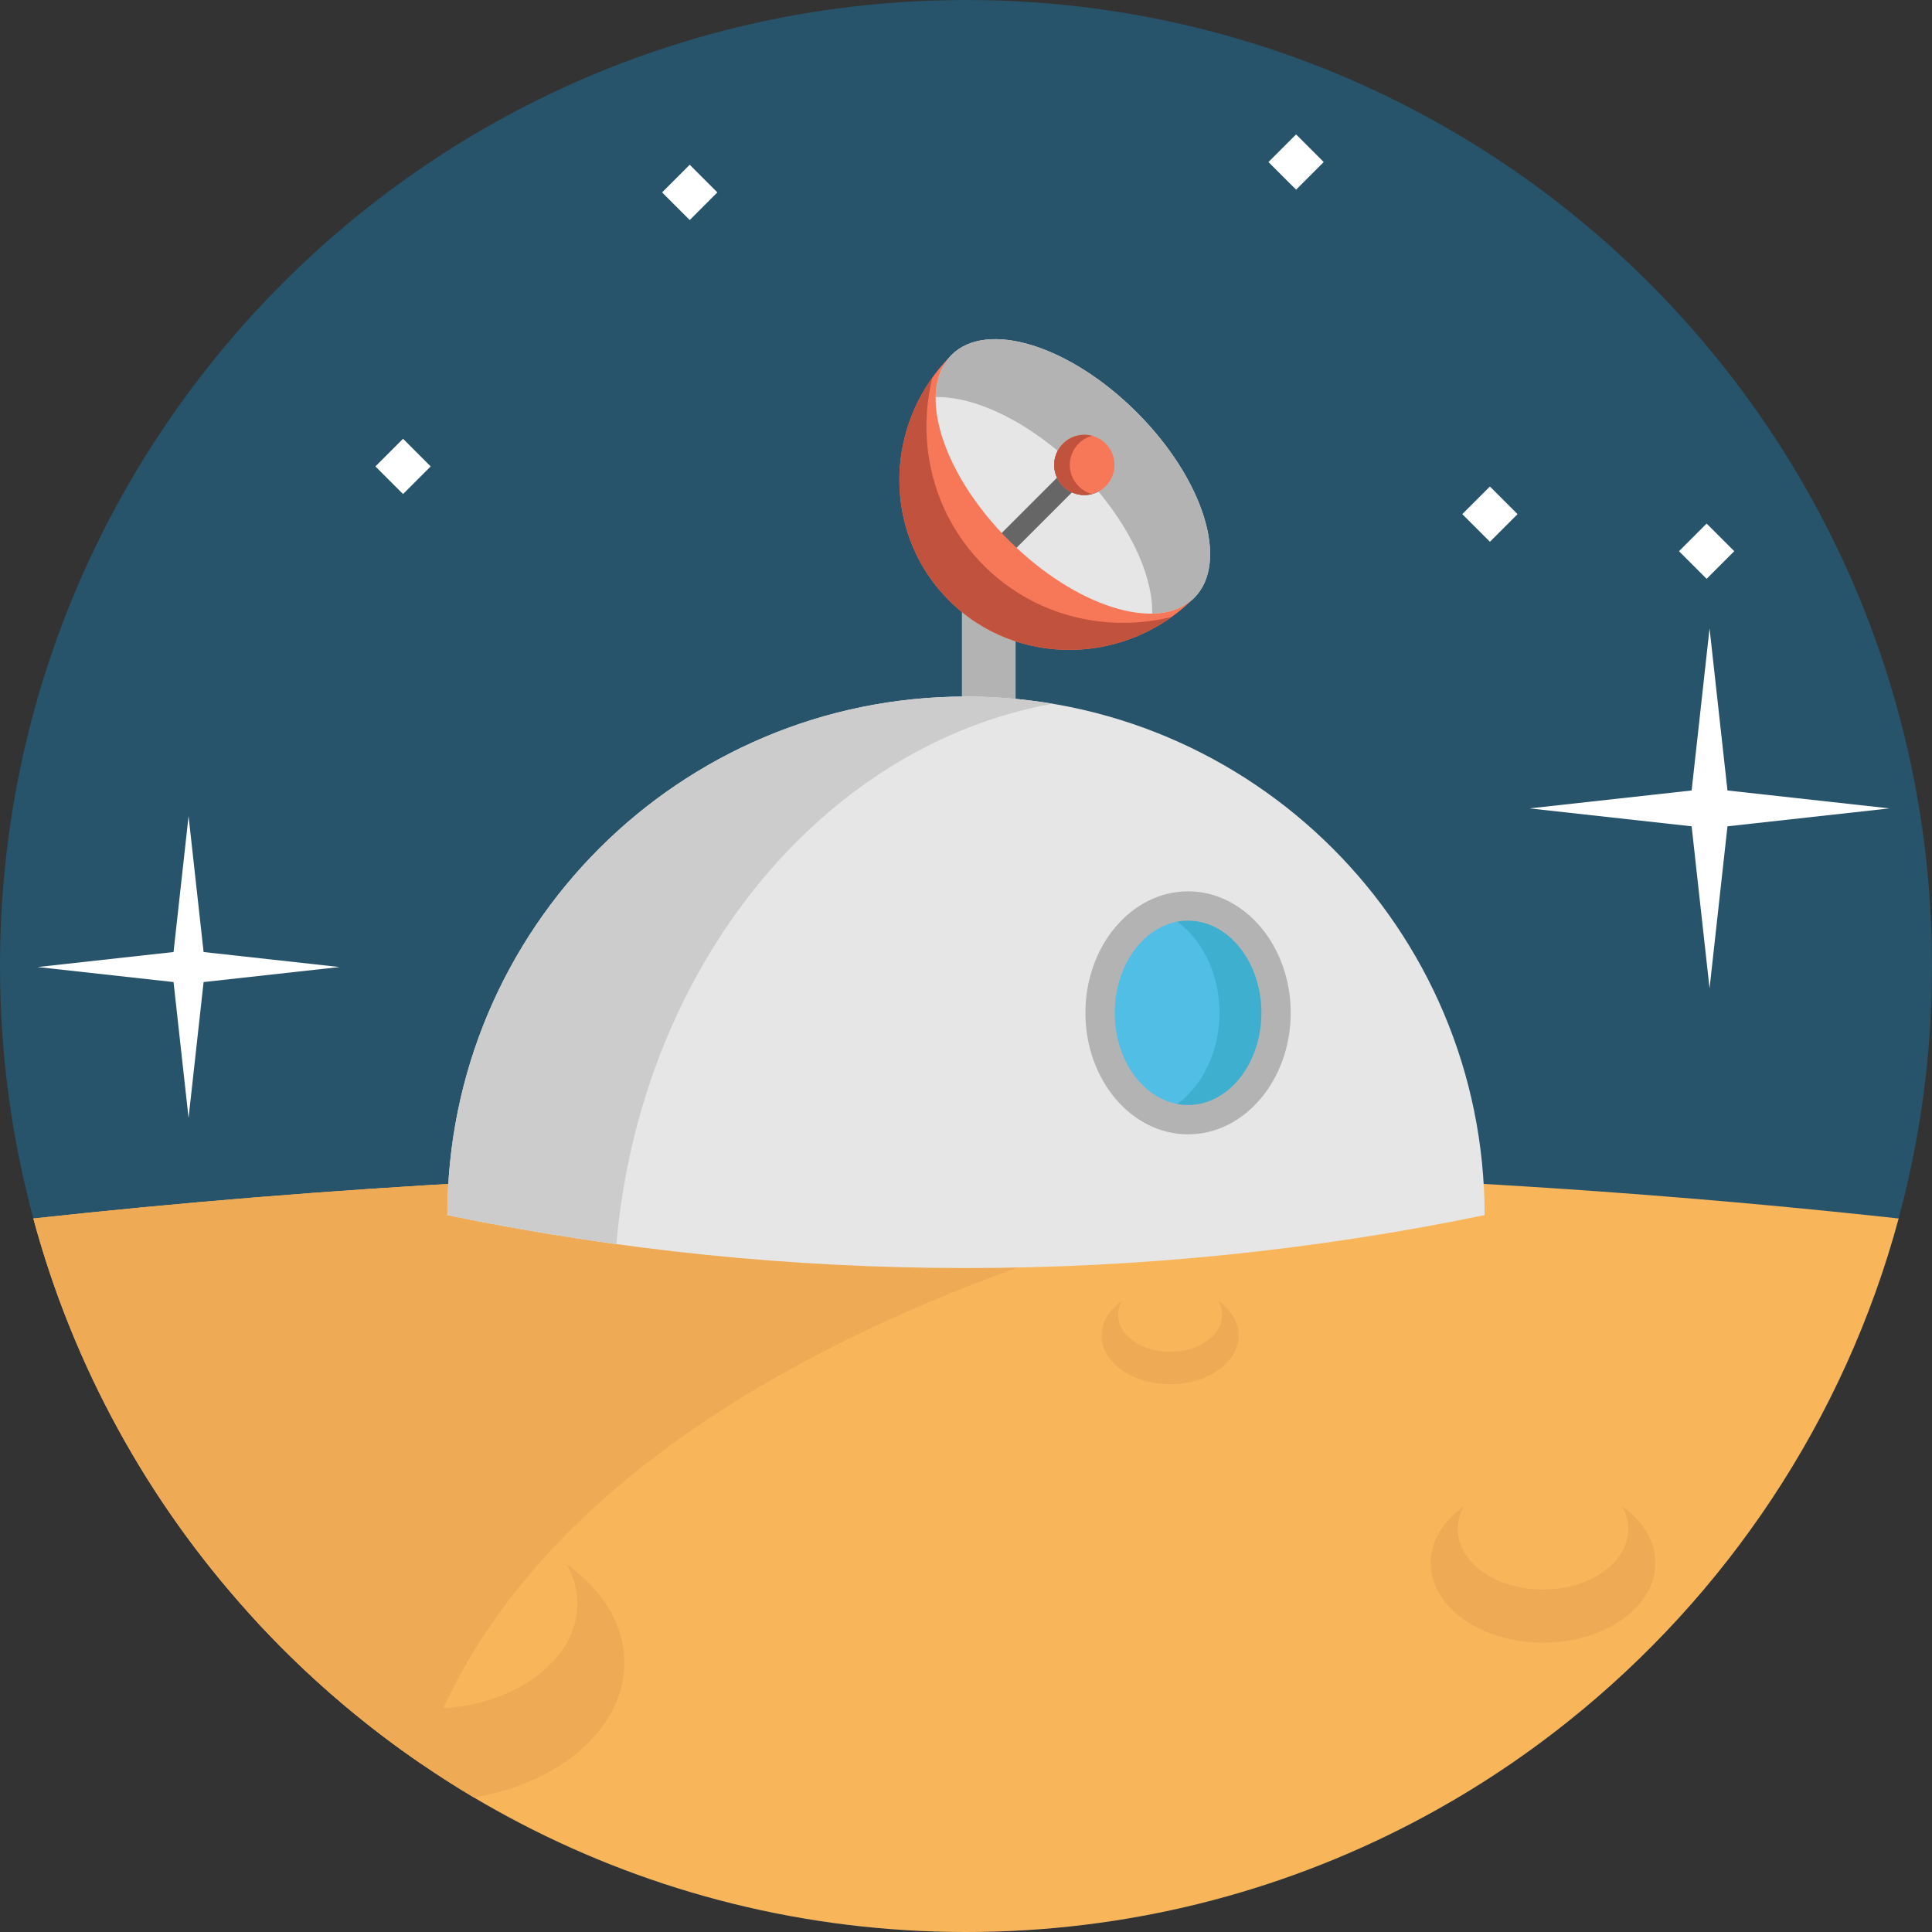 <?xml version="1.0" encoding="iso-8859-1"?>
<!-- Generator: Adobe Illustrator 19.0.0, SVG Export Plug-In . SVG Version: 6.00 Build 0)  -->
<svg version="1.1" id="Capa_1" xmlns="http://www.w3.org/2000/svg" xmlns:xlink="http://www.w3.org/1999/xlink" x="0px" y="0px"
	 viewBox="0 0 512 512" style="enable-background:new 0 0 512 512;" xml:space="preserve">
<rect x="0" y="0" width="512" height="512" fill="#333333" stroke="none"/>
<path style="fill:#27536B;" d="M512,255.994c0,23.15-3.076,45.59-8.838,66.919c-14.412,53.351-45.623,99.795-87.615,133.293
	c-12.869,10.282-26.747,19.331-41.459,26.992C338.757,501.596,298.597,512,256.006,512s-82.763-10.404-118.093-28.802
	c-24.716-12.869-47.066-29.668-66.23-49.553c-29.49-30.589-51.441-68.495-62.844-110.732C3.076,301.584,0,279.145,0,255.994
	C0,114.607,114.618,0,256.006,0C397.382,0,512,114.607,512,255.994z"/>
<rect x="254.917" y="153.501" style="fill:#B3B3B3;" width="14.236" height="40.038"/>
<path style="fill:#F9B55A;" d="M503.162,322.913c-14.412,53.351-45.623,99.795-87.615,133.293
	c-12.869,10.282-26.747,19.331-41.459,26.992C338.757,501.596,298.597,512,256.006,512s-82.763-10.404-118.093-28.802
	c-4.186-2.176-8.294-4.463-12.336-6.862c-4.752-2.82-9.404-5.796-13.946-8.905c-14.456-9.882-27.836-21.218-39.949-33.787
	c-2.01-2.087-3.997-4.219-5.929-6.373C39.239,397.86,19.464,362.263,8.838,322.913c77.678-8.494,160.785-13.102,247.179-13.102
	c35.297,0,70.05,0.766,104.114,2.265C409.418,314.219,457.239,317.883,503.162,322.913z"/>
<g>
	<polygon style="fill:#FFFFFF;" points="457.798,218.982 500.755,214.233 457.798,209.484 453.049,166.527 448.3,209.484 
		405.343,214.233 448.3,218.982 453.049,261.939 	"/>
	<polygon style="fill:#FFFFFF;" points="53.955,260.257 89.974,256.275 53.955,252.294 49.973,216.274 45.99,252.294 9.972,256.275 
		45.99,260.257 49.973,296.277 	"/>
</g>
<path style="fill:#EFAA56;" d="M360.131,312.077c0,0-207.052,30.467-248.5,155.355c-14.456-9.882-27.836-21.218-39.949-33.787
	c-2.01-2.087-3.997-4.219-5.929-6.373C39.239,397.86,19.464,362.263,8.838,322.913c77.678-8.494,160.785-13.102,247.179-13.102
	C291.314,309.811,326.066,310.578,360.131,312.077z"/>
<g>
	
		<rect x="389.633" y="131.013" transform="matrix(-0.707 -0.707 0.707 -0.707 577.687 511.675)" style="fill:#FFFFFF;" width="10.362" height="10.362"/>
	
		<rect x="447.06" y="140.83" transform="matrix(-0.707 -0.707 0.707 -0.707 668.777 569.04)" style="fill:#FFFFFF;" width="10.362" height="10.362"/>
	
		<rect x="101.634" y="118.396" transform="matrix(-0.707 -0.707 0.707 -0.707 94.963 286.49)" style="fill:#FFFFFF;" width="10.362" height="10.362"/>
	
		<rect x="338.263" y="37.719" transform="matrix(-0.707 -0.707 0.707 -0.707 555.961 316.088)" style="fill:#FFFFFF;" width="10.362" height="10.362"/>
	
		<rect x="177.588" y="45.779" transform="matrix(-0.707 -0.707 0.707 -0.707 275.972 216.231)" style="fill:#FFFFFF;" width="10.362" height="10.362"/>
</g>
<g>
	<path style="fill:#EFAA56;" d="M438.681,414.192c0-5.871-3.369-11.182-8.806-15.015c1.055,1.856,1.641,3.882,1.641,6.007
		c0,8.868-10.118,16.057-22.599,16.057s-22.599-7.189-22.599-16.057c0-2.124,0.586-4.15,1.641-6.007
		c-5.437,3.832-8.807,9.143-8.807,15.015c0,11.681,13.326,21.149,29.765,21.149S438.681,425.873,438.681,414.192z"/>
	<path style="fill:#EFAA56;" d="M328.258,353.933c0-3.582-2.055-6.823-5.373-9.16c0.644,1.133,1.002,2.368,1.002,3.665
		c0,5.411-6.173,9.797-13.789,9.797s-13.789-4.387-13.789-9.797c0-1.296,0.358-2.533,1.001-3.665
		c-3.318,2.338-5.373,5.578-5.373,9.161c0,7.126,8.131,12.903,18.16,12.903C320.127,366.837,328.258,361.06,328.258,353.933z"/>
	<path style="fill:#EFAA56;" d="M165.459,440.618c0,17.388-17.032,31.944-39.883,35.719c-19.852-11.78-37.973-26.17-53.895-42.692
		c-2.01-2.087-3.997-4.219-5.929-6.373c2.643-4.808,6.673-9.127,11.736-12.691c-1.821,3.22-2.842,6.729-2.842,10.415
		c0,15.378,17.543,27.847,39.194,27.847c21.64,0,39.183-12.469,39.183-27.847c0-3.686-1.01-7.195-2.842-10.415
		C159.608,421.221,165.459,430.436,165.459,440.618z"/>
</g>
<path style="fill:#E6E6E6;" d="M393.438,322.025c0-75.905-61.533-137.438-137.438-137.438S118.562,246.12,118.562,322.025
	l0.011,0.002C209.241,340.718,302.77,340.717,393.438,322.025L393.438,322.025z"/>
<path style="fill:#CCCCCC;" d="M278.896,186.496c-7.447-1.249-15.094-1.91-22.896-1.91c-75.905,0-137.438,61.533-137.438,137.438
	l0.011,0.002c14.856,3.062,29.79,5.614,44.775,7.672C169.783,256.419,217.666,197.643,278.896,186.496z"/>
<path style="fill:#3EAFCE;" d="M338.164,268.416c0,15.633-10.437,28.313-23.317,28.313c-2.62,0-5.141-0.522-7.495-1.51
	c-9.205-3.775-15.822-14.356-15.822-26.803c0-12.447,6.617-23.028,15.822-26.803c2.354-0.988,4.874-1.51,7.495-1.51
	C327.727,240.102,338.164,252.782,338.164,268.416z"/>
<path style="fill:#51BEE5;" d="M323.175,268.416c0,12.447-6.617,23.028-15.822,26.803c-9.205-3.775-15.822-14.356-15.822-26.803
	c0-12.447,6.617-23.028,15.822-26.803C316.558,245.388,323.175,255.969,323.175,268.416z"/>
<path style="fill:#B3B3B3;" d="M314.848,300.615c-15,0-27.203-14.444-27.203-32.199s12.202-32.199,27.203-32.199
	c15,0,27.203,14.444,27.203,32.199S329.848,300.615,314.848,300.615z M314.848,243.989c-10.713,0-19.431,10.958-19.431,24.427
	c0,13.469,8.717,24.427,19.431,24.427c10.713,0,19.431-10.958,19.431-24.427S325.562,243.989,314.848,243.989z"/>
<path style="fill:#E6E6E6;" d="M301.278,109.297c17.765,17.765,24.579,39.758,15.215,49.123c-0.092,0.092-0.18,0.18-0.272,0.264
	c-9.512,8.969-37.915,8.778-55.515-8.817c-17.595-17.6-17.788-46.002-8.82-55.514c0.084-0.092,0.173-0.18,0.264-0.272
	C261.515,84.718,283.509,91.529,301.278,109.297z M293.018,128.858c3.121-3.121,3.121-8.179,0-11.3
	c-3.121-3.121-8.182-3.121-11.304,0c-3.121,3.121-3.121,8.179,0,11.3C284.835,131.979,289.896,131.979,293.018,128.858z"/>
<path style="fill:#B3B3B3;" d="M301.278,109.297c-17.768-17.768-39.763-24.579-49.126-15.215c-0.092,0.092-0.18,0.18-0.264,0.272
	c-2.585,2.74-3.855,6.496-3.933,10.873c10.824-0.198,25.454,6.881,37.985,19.412c12.528,12.528,19.609,27.157,19.412,37.977
	c4.377-0.081,8.13-1.351,10.87-3.933c0.092-0.084,0.18-0.173,0.272-0.264C325.857,149.057,319.043,127.062,301.278,109.297z"/>
<rect x="272.029" y="123.241" transform="matrix(-0.707 -0.707 0.707 -0.707 373.086 426.125)" style="fill:#666666;" width="5.552" height="25.091"/>
<circle style="fill:#F77759;" cx="287.361" cy="123.212" r="7.992"/>
<path style="fill:#C1533E;" d="M285.846,128.858c-3.121-3.121-3.121-8.179,0-11.3c1.03-1.029,2.273-1.712,3.585-2.063
	c-2.666-0.712-5.627-0.029-7.719,2.063c-3.121,3.121-3.121,8.179,0,11.3c2.092,2.092,5.052,2.775,7.719,2.063
	C288.119,130.57,286.877,129.888,285.846,128.858z"/>
<path style="fill:#F77759;" d="M267.366,143.205c17.6,17.595,39.343,24.448,48.855,15.48
	c-11.279,11.107-26.702,15.395-41.007,12.813c-5.777-1.037-11.374-3.199-16.439-6.49c-2.589-1.672-5.036-3.643-7.3-5.908
	c-1.661-1.661-3.167-3.424-4.511-5.265c-12.972-17.754-11.275-43.031,4.923-59.481C242.918,103.867,249.771,125.606,267.366,143.205
	z"/>
<path style="fill:#C1533E;" d="M310.528,163.477c-10.478,7.506-23.291,10.189-35.315,8.02c-5.777-1.037-11.374-3.199-16.439-6.49
	c-2.588-1.672-5.036-3.643-7.3-5.908c-1.661-1.661-3.167-3.424-4.511-5.266c-11.554-15.814-11.47-37.593,0.134-53.788
	c-3.696,14.918-0.914,30.998,8.391,43.73c1.556,2.131,3.298,4.169,5.22,6.091c2.62,2.62,5.453,4.902,8.447,6.835
	c5.858,3.809,12.333,6.31,19.021,7.509C295.549,165.541,303.177,165.294,310.528,163.477z"/>
<g>
</g>
<g>
</g>
<g>
</g>
<g>
</g>
<g>
</g>
<g>
</g>
<g>
</g>
<g>
</g>
<g>
</g>
<g>
</g>
<g>
</g>
<g>
</g>
<g>
</g>
<g>
</g>
<g>
</g>
</svg>
